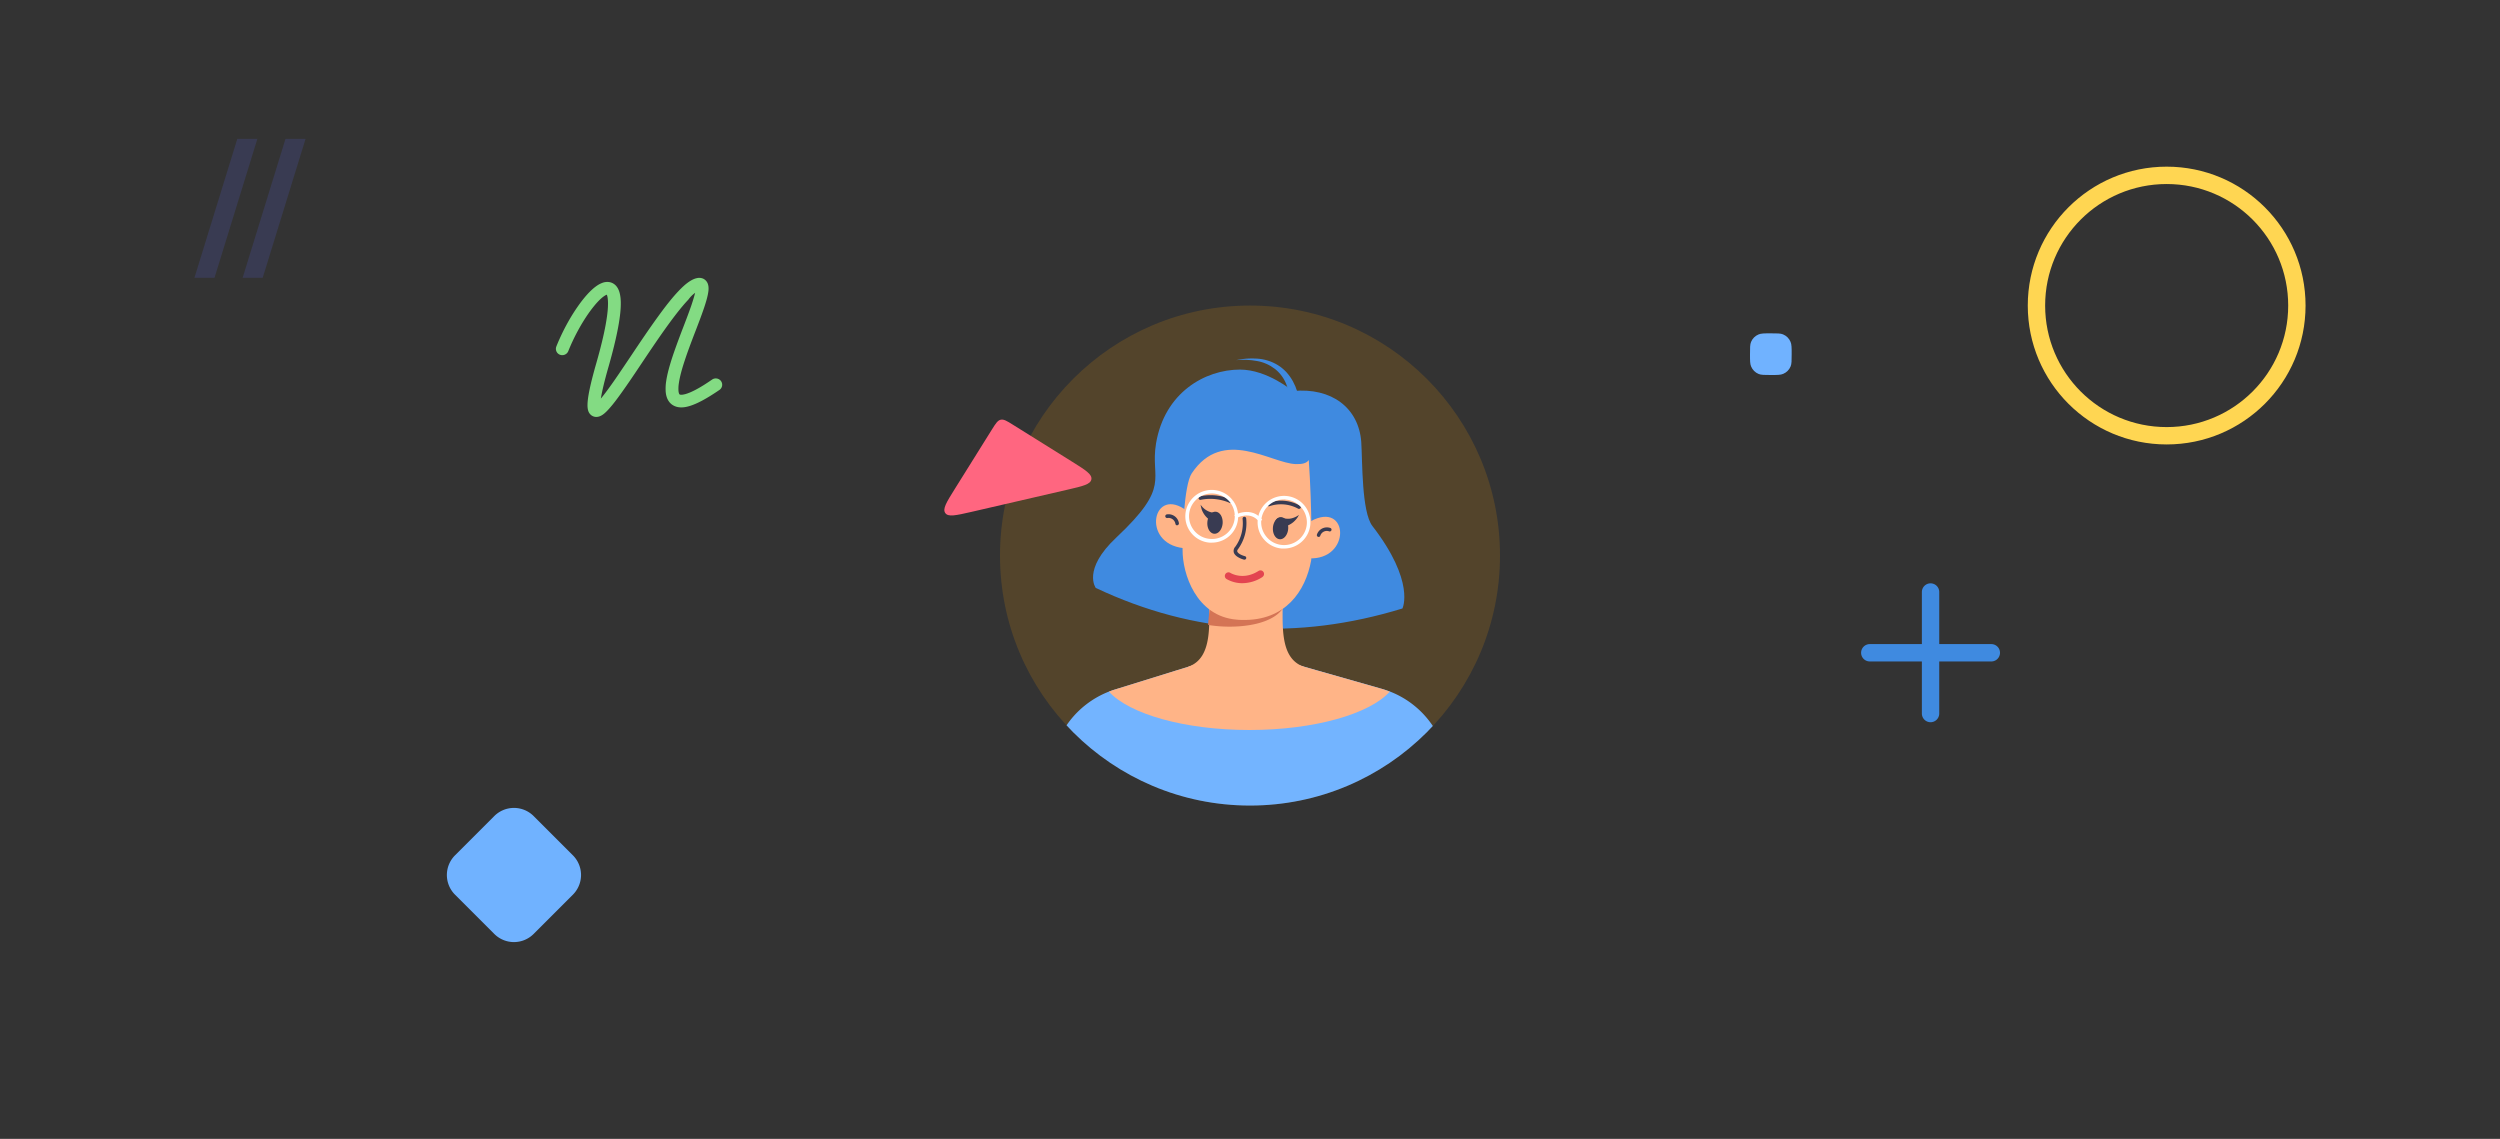 <svg xmlns="http://www.w3.org/2000/svg" xmlns:xlink="http://www.w3.org/1999/xlink" xml:space="preserve" viewBox="0 0 360 164"><rect x="0" y="0" width="360" height="164" fill="#333333" stroke="none"/><path fill="#393B52" d="M28 40h2.89l6.17-20h-2.89L28 40zm6.94 0h2.89L44 20h-2.89l-6.17 20z"/><path fill="#83DB83" fill-rule="evenodd" d="M100.09 42.17c-.1.46-.29 1.08-.54 1.82-.31.9-.7 1.93-1.12 3.02l-.19.49c-.48 1.27-.98 2.6-1.4 3.86-.41 1.26-.76 2.48-.91 3.54-.08.5-.1 1.01-.07 1.51.04.46.15.94.43 1.35.29.44.73.73 1.27.85.51.11 1.07.05 1.63-.11 1.12-.31 2.57-1.09 4.41-2.35a.9.9 0 0 0 .24-1.25c0-.01-.01-.01-.01-.02a.937.937 0 0 0-1.29-.22c-1.79 1.24-3.04 1.87-3.85 2.09-.4.11-.63.11-.74.08-.08-.02-.1-.04-.12-.07-.04-.06-.11-.21-.13-.5-.02-.37 0-.74.06-1.1.13-.9.43-2.01.84-3.24.4-1.22.89-2.52 1.37-3.78l.19-.49c.42-1.09.82-2.14 1.14-3.07.36-1.04.65-2.03.72-2.75.03-.33.03-.82-.22-1.22-.16-.25-.39-.44-.67-.53-.25-.08-.51-.09-.77-.03-.49.1-.94.37-1.35.67-.42.31-.85.72-1.29 1.18-.88.92-1.84 2.14-2.82 3.49-1.34 1.83-2.77 3.96-4.1 5.95-.61.91-1.21 1.8-1.76 2.61-.89 1.31-1.69 2.42-2.33 3.22-.07.08-.13.16-.19.23.16-1 .51-2.52 1.14-4.7 1.27-4.47 1.79-7.46 1.73-9.28-.03-.88-.19-1.7-.66-2.24-.26-.3-.61-.5-1.01-.56-.36-.05-.72 0-1.05.14-.6.23-1.2.71-1.75 1.26-.56.57-1.15 1.29-1.71 2.1-1.14 1.62-2.26 3.68-3.1 5.78-.18.46.04.99.51 1.18h.01a.933.933 0 0 0 1.2-.51c.79-1.98 1.85-3.91 2.9-5.42.53-.75 1.04-1.38 1.51-1.86.49-.49.86-.75 1.1-.84.01 0 .02-.01.04-.01.06.12.15.42.17 1.04.05 1.53-.39 4.3-1.66 8.74-.71 2.47-1.11 4.21-1.24 5.35-.06.55-.08 1.06.02 1.46.05.21.16.49.41.71.28.25.63.33.94.29.24-.03.46-.12.67-.25.18-.11.34-.24.49-.38.31-.28.64-.66.99-1.08.7-.86 1.53-2.03 2.43-3.34.58-.84 1.18-1.74 1.8-2.67 1.32-1.97 2.71-4.04 4.03-5.84.97-1.32 1.88-2.47 2.68-3.31.33-.45.68-.77.98-.99zM86.42 58.56z" clip-rule="evenodd"/><path fill="#FFD652" fill-rule="evenodd" d="M312 61.5c9.67 0 17.5-7.83 17.5-17.5s-7.83-17.5-17.5-17.5-17.5 7.83-17.5 17.5 7.83 17.5 17.5 17.5zm0 2.5c11.05 0 20-8.95 20-20s-8.95-20-20-20-20 8.95-20 20 8.95 20 20 20z" clip-rule="evenodd"/><defs><path id="a" d="M180 44c19.88 0 36 16.12 36 36s-16.12 36-36 36-36-16.12-36-36 16.12-36 36-36z"/></defs><clipPath id="b"><use xlink:href="#a" overflow="visible"/></clipPath><g clip-path="url(#b)"><path fill="#FFA000" fill-opacity=".16" d="M180 44c19.88 0 36 16.12 36 36s-16.12 36-36 36-36-16.12-36-36 16.12-36 36-36z"/><path fill="#3F8AE0" d="M186.16 56.31s-3.68-3.09-7.6-3.09c-5.06 0-10.87 3.33-12.09 10.63-.88 5.28 2.27 6.05-5.73 13.56-4.93 4.63-2.95 7.25-2.95 7.25 14.26 6.74 28.99 7.61 44.16 2.96 0 0 1.9-3.81-4.32-11.87-1.57-2.03-1.43-9.37-1.61-12.11-.36-4.87-4.23-7.88-9.86-7.33z"/><path fill="#73B4FF" d="M214.13 125.86c-.46-2.18-5.67-16.12-6.12-17.7a13.144 13.144 0 0 0-9.02-8.97l-13.34-3.8-5.72 1.17-6.82-1.17-12.24 3.8c-2.14.61-4.09 1.75-5.68 3.32a13.09 13.09 0 0 0-3.35 5.65c-.46 1.57-5.8 16.68-6.26 18.87 10.21 5.03 41.73 9.21 68.55-1.17z"/><path fill="#FFB487" d="M184.71 85.58c-1.47-1.89-3.26-3.5-5.29-4.76a20.202 20.202 0 0 0-5.29 4.76c-.06 4.01.63 9.13-3 10.42 1.8 2.04 5.03 7.44 8.29 7.41 3.26.03 6.49-5.37 8.3-7.41-3.64-1.29-2.95-6.41-3.01-10.42z"/><path fill="#D47455" d="M173.96 89.99c3.4.58 8.97.29 10.79-2.4-.14-.37-.24-.75-.31-1.13a19.86 19.86 0 0 0-3.38-3.71c-.35.19-.72.4-1.1.62l-2.65 1.82c-1.06.83-2.12 1.4-3.13 2.48 0 .15-.03.34-.05.54-.07.58-.12 1.18-.17 1.78z"/><path fill="#FFB487" d="M170.96 73.6c-4.95-3.85-6.73 4.66-.54 5.33.4-1.74.84-3.48.54-5.33z"/><path fill="#393B52" d="M169.51 75.65c-.12 0-.23-.09-.25-.21-.08-.54-.58-.92-1.12-.85-.02 0-.04.01-.05.01a.274.274 0 0 1-.29-.24c-.01-.14.09-.27.23-.29.82-.13 1.6.43 1.73 1.25.03.14-.06.28-.2.31l-.05.02z"/><path fill="#FFB487" d="M170.29 79.17c-.04-1.79.18-9.3 1.32-11.01 4.47-6.71 11.43-1.43 15-1.33.95.02 1.52-.12 1.85-.58.49 6.77.42 14.43.35 14.43-.8 4.41-3.68 8.76-9.99 8.59-.24 0-.48-.01-.72-.04-5.88-.47-7.84-6.66-7.81-10.06z"/><path fill="#393B52" d="M187.05 73.28c-.04 0-.09-.01-.12-.03a5.155 5.155 0 0 0-4.12-.36c-.13.05-.29-.01-.34-.14-.05-.13.01-.28.15-.34 1.51-.53 3.17-.39 4.57.4.12.07.17.23.1.35a.33.33 0 0 1-.24.12zm-9.84-.85a.17.17 0 0 1-.1 0 7.012 7.012 0 0 0-4.19-.46.257.257 0 0 1-.32-.18c-.04-.14.04-.28.18-.32a7.3 7.3 0 0 1 4.54.48c.06.03.11.08.14.14.01.03.02.07.02.1s-.01.07-.02.1c-.06.09-.15.14-.25.14zm8.29 3.71c.06-.88-.38-1.62-.99-1.66s-1.15.63-1.21 1.51c-.06.88.38 1.62.99 1.66s1.15-.64 1.21-1.51z"/><path fill="#393B52" d="M187.05 74.14c-.11.23-.24.44-.4.63-.17.2-.36.39-.57.54-.22.16-.47.3-.73.4-.27.11-.55.19-.84.23h-.03a.715.715 0 1 1-.24-1.41.82.82 0 0 1 .35.02c.18.07.38.11.57.13.21.03.42.03.63 0 .22-.03.44-.1.65-.19.21-.08.42-.21.61-.35zm-10.99 1.22c.06-.88-.38-1.62-.99-1.67s-1.15.63-1.21 1.51c-.06.88.38 1.62.99 1.66s1.14-.62 1.21-1.5z"/><path fill="#393B52" d="M172.89 72.68c.26.38.61.7 1.03.91.37.18.77.27 1.18.26.4 0 .72.32.72.72 0 .29-.17.55-.44.67-.2.08-.42.07-.61-.03h-.03c-.26-.13-.5-.29-.73-.48a3.3 3.3 0 0 1-.57-.61 3.29 3.29 0 0 1-.37-.69c-.08-.25-.15-.5-.18-.75zm6.31 7.91h-.07c-.29-.08-1.26-.4-1.46-1.02-.08-.3 0-.62.22-.85a5.78 5.78 0 0 0 1.04-4.01c0-.03 0-.07.01-.1.03-.1.11-.18.22-.19.14-.02.27.08.29.23a6.37 6.37 0 0 1-1.16 4.41c-.17.21-.13.32-.12.36.08.25.53.52 1.1.67.14.04.22.18.18.32-.03.11-.14.18-.25.18z"/><path fill="#E34450" d="M178.93 83.98c-.81.01-1.61-.2-2.31-.6a.517.517 0 0 1-.16-.72c.07-.12.19-.2.33-.23.13-.03.28-.01.39.07.08.05 1.86 1.11 4.04-.28a.517.517 0 0 1 .7.74c-.04.05-.09.1-.14.14-.85.56-1.84.86-2.85.88z"/><path fill="#FFB487" d="M188.75 75.05c5.51-3 5.88 5.69-.34 5.35-.11-1.78-.26-3.57.34-5.35z"/><path fill="#393B52" d="M189.89 77.32c-.03 0-.07-.01-.1-.02a.26.26 0 0 1-.15-.33c.27-.79 1.12-1.21 1.91-.95.14.04.22.18.18.32-.04.14-.18.22-.32.18a.984.984 0 0 0-1.27.57c-.01.02-.01.04-.02.06-.03.1-.13.17-.23.17z"/><path fill="#FFF" d="M174.5 78.14h-.32c-1-.08-1.94-.56-2.59-1.33a3.8 3.8 0 0 1 .43-5.35l.01-.01a3.805 3.805 0 0 1 5.85 4.63 3.788 3.788 0 0 1-3.38 2.06zm0-7.08c-.82 0-1.62.31-2.22.87-.61.56-.98 1.32-1.05 2.14-.14 1.8 1.2 3.39 3.01 3.53.87.08 1.74-.2 2.41-.77a3.277 3.277 0 0 0 .39-4.61l-.01-.01a3.38 3.38 0 0 0-2.53-1.15zm10.4 7.93h-.31a3.777 3.777 0 0 1-2.59-1.33c-.66-.76-.98-1.76-.89-2.76.08-1 .56-1.93 1.33-2.59a3.83 3.83 0 0 1 2.77-.89c2.09.17 3.65 2 3.48 4.09v.01a3.78 3.78 0 0 1-1.22 2.47c-.7.64-1.62 1-2.57 1zm0-7.07c-1.82 0-3.29 1.48-3.29 3.29a3.27 3.27 0 0 0 .79 2.12c.56.67 1.37 1.08 2.24 1.15a3.29 3.29 0 0 0 3.54-3c.14-1.8-1.2-3.39-3.01-3.53a.626.626 0 0 0-.27-.03z"/><path fill="#FFF" d="M181.33 75.16c-1.26-1.68-3.24-.58-3.32-.54l-.26-.45c.02 0 2.46-1.37 4.01.68l-.43.31z"/><path fill="#FFB487" d="M179.91 105.12c9.36 0 17.31-2.31 20.22-5.52-.38-.15-.77-.28-1.16-.4l-13.34-3.8-5.72 1.17-6.82-1.17-12.24 3.8c-.4.11-.78.24-1.16.4 2.92 3.21 10.87 5.52 20.22 5.52z"/><path fill="#3F8AE0" d="M185.75 58.02v-.32c0-.11 0-.23-.02-.34-.02-.23-.05-.46-.1-.69-.09-.46-.22-.9-.4-1.33-.34-.87-.9-1.63-1.63-2.21-.77-.59-1.66-.99-2.62-1.15-.98-.18-1.98-.22-2.98-.12.99-.22 2.01-.29 3.03-.22 1.05.07 2.07.38 2.97.93.46.28.87.63 1.24 1.02.36.4.68.84.94 1.32.26.47.47.97.63 1.49.08.26.15.52.2.8.03.13.05.26.08.4.02.14.04.26.05.44l-1.39-.02z"/></g><path fill="#FF6680" d="m154.41 66.5-8.55-5.34c-.88-.55-1.32-.82-1.76-.72-.44.1-.72.54-1.27 1.42l-5.34 8.55c-1.2 1.92-1.79 2.87-1.37 3.47s1.53.34 3.73-.16l13.89-3.21c2.2-.51 3.3-.76 3.42-1.49.12-.72-.83-1.32-2.75-2.52z"/><path fill="#70B2FF" d="M252 51c0-.93 0-1.4.15-1.76.2-.49.59-.88 1.08-1.08.37-.16.84-.16 1.77-.16s1.4 0 1.76.15c.49.2.88.59 1.08 1.08.16.37.16.84.16 1.77s0 1.4-.15 1.76c-.2.49-.59.88-1.08 1.08-.37.16-.84.16-1.77.16s-1.4 0-1.76-.15c-.49-.2-.88-.59-1.08-1.08-.16-.37-.16-.84-.16-1.77z"/><path fill="#3F8AE0" d="M278 84c-.69 0-1.25.56-1.25 1.25v7.5h-7.5a1.25 1.25 0 0 0 0 2.5h7.5v7.5a1.25 1.25 0 0 0 2.5 0v-7.5h7.5a1.25 1.25 0 0 0 0-2.5h-7.5v-7.5c0-.69-.56-1.25-1.25-1.25z"/><path fill="#70B2FF" d="m65.52 123.17 5.66-5.66a4.008 4.008 0 0 1 5.66 0l5.66 5.66a4.008 4.008 0 0 1 0 5.66l-5.66 5.66a4.008 4.008 0 0 1-5.66 0l-5.66-5.66a4.008 4.008 0 0 1 0-5.66z"/></svg>